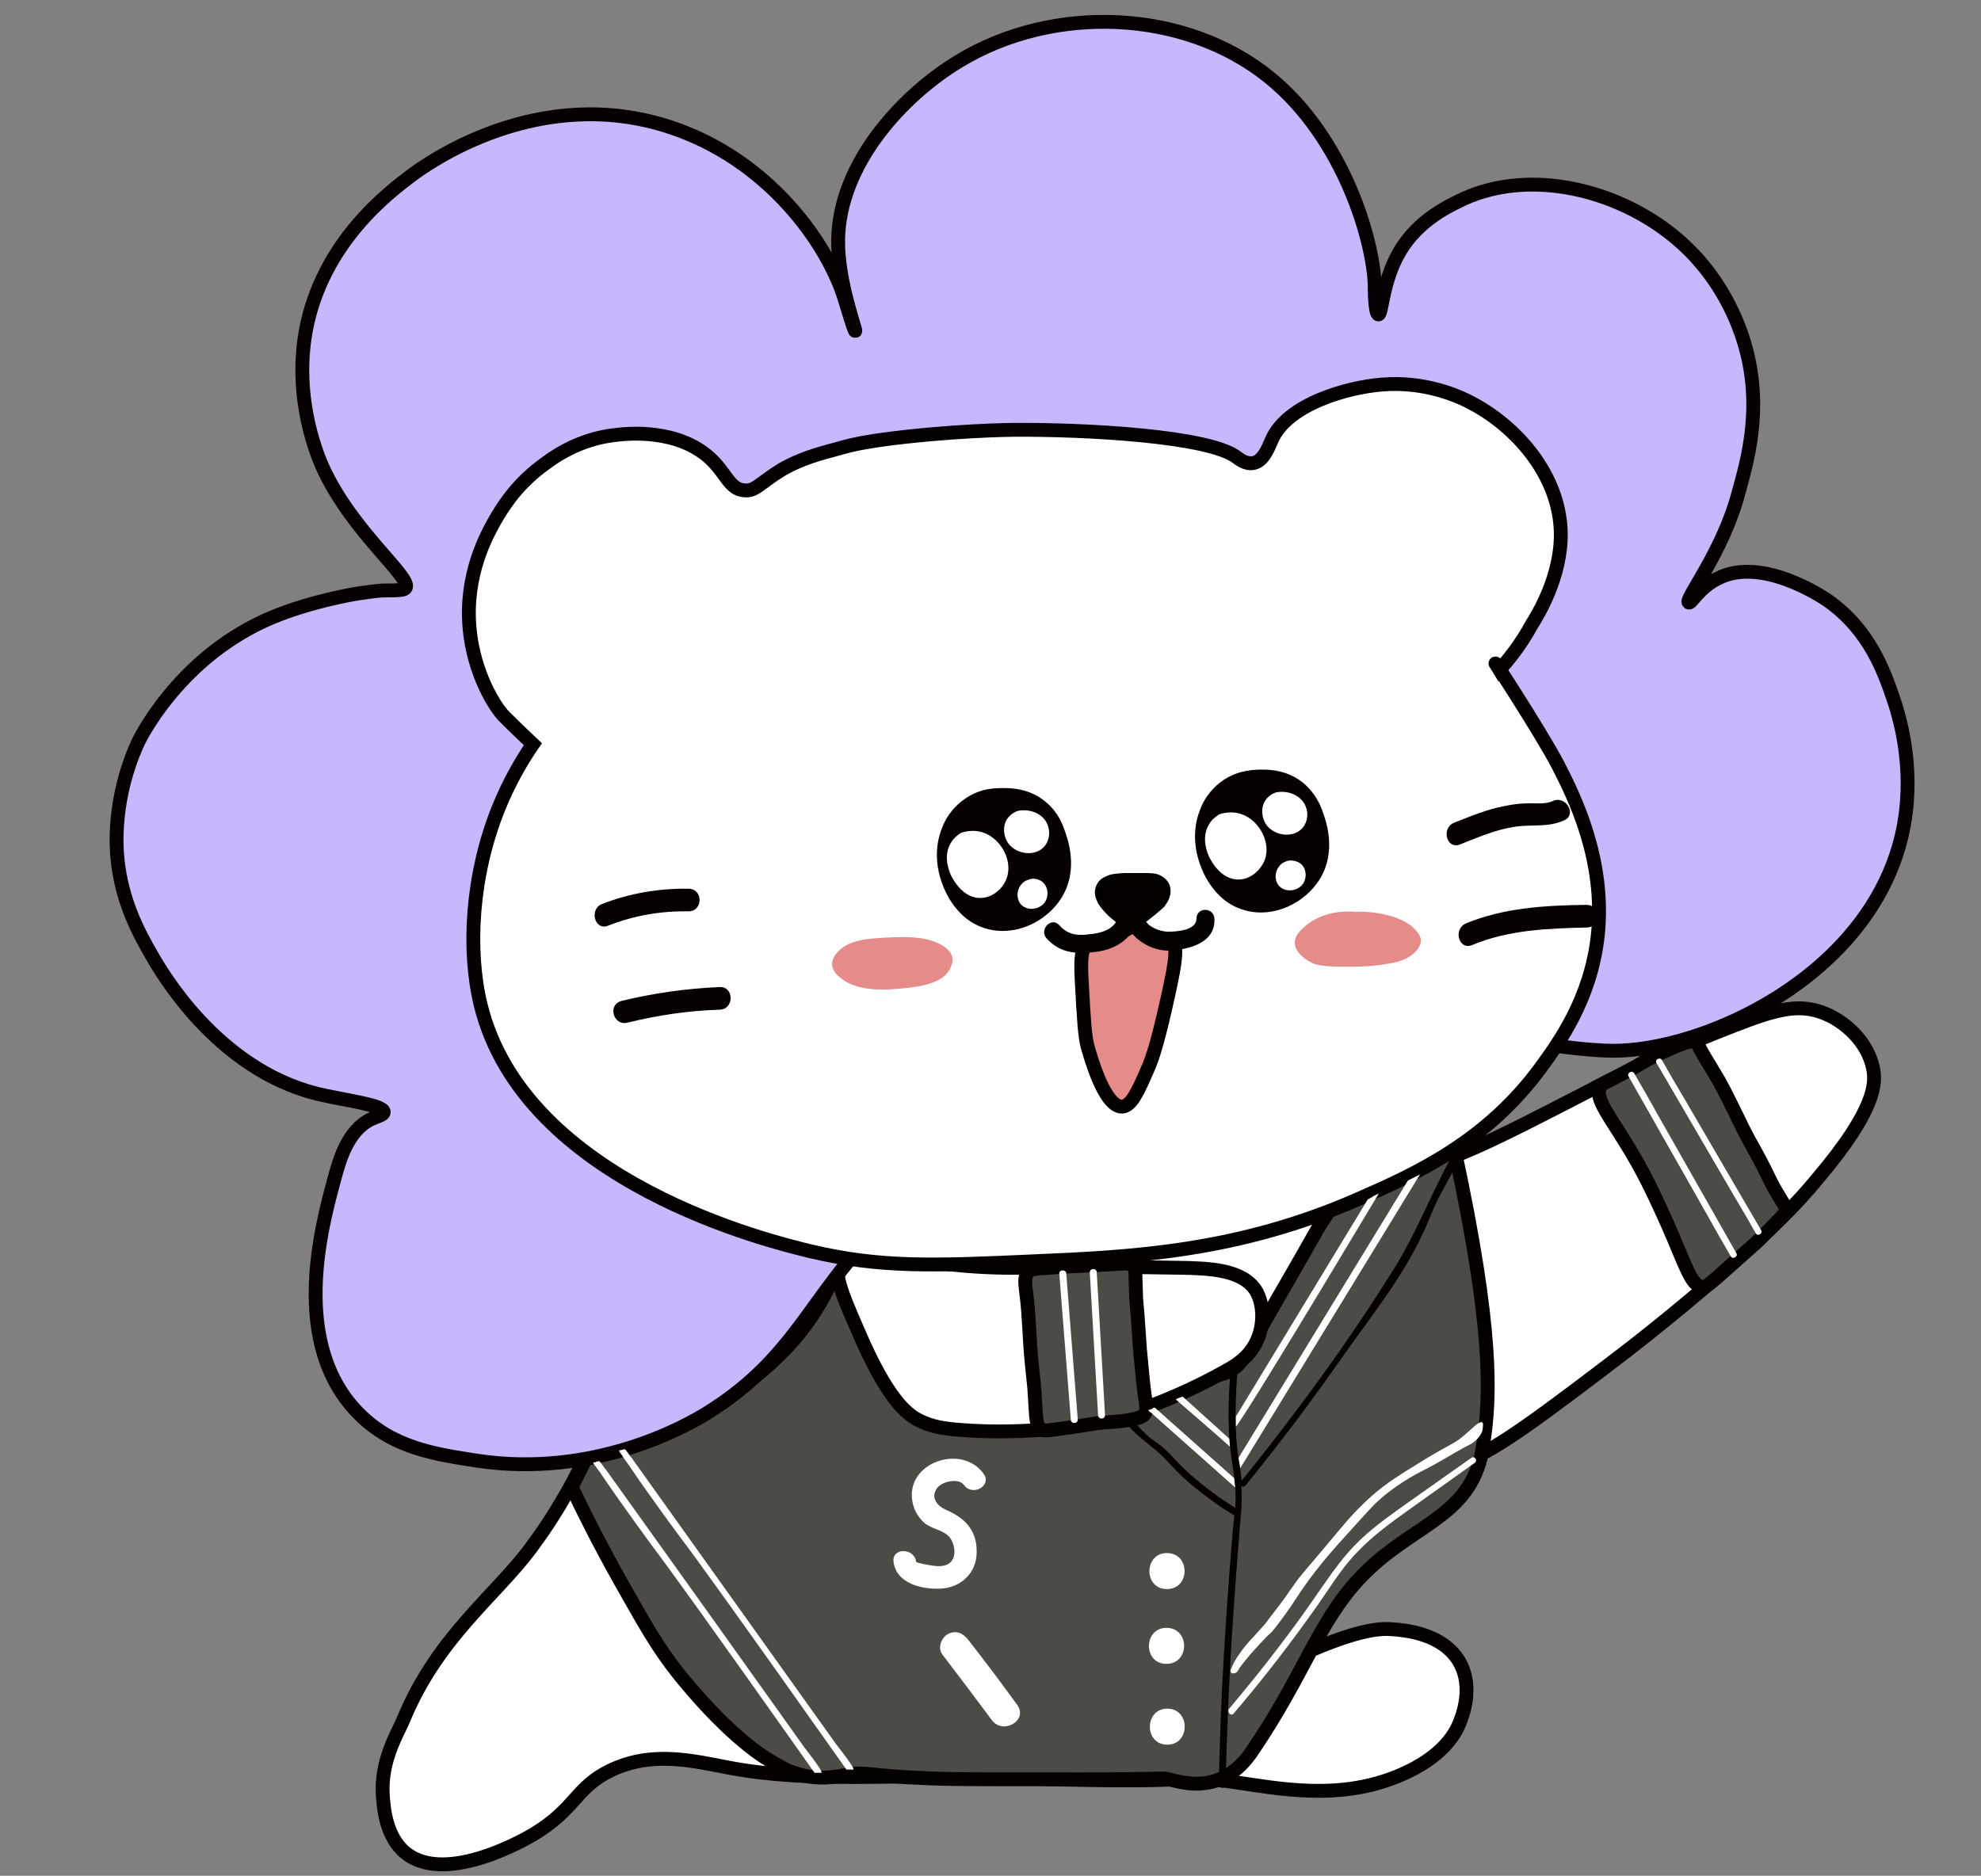 <?xml version="1.0" encoding="utf-8"?>
<!-- Generator: Adobe Illustrator 24.3.0, SVG Export Plug-In . SVG Version: 6.00 Build 0)  -->
<svg version="1.1" id="레이어_2_1_" xmlns="http://www.w3.org/2000/svg" xmlns:xlink="http://www.w3.org/1999/xlink" x="0px"
	 y="0px" viewBox="0 0 429 406.3" style="enable-background:new 0 0 429 406.3;" xml:space="preserve">
<rect x="0" y="0" width="429" height="406.3" fill="#808080" stroke="none"/>
<style type="text/css">
	.st0{fill:#FFFFFF;stroke:#040000;stroke-width:3;stroke-miterlimit:10;}
	.st1{fill:#4C4C47;stroke:#040000;stroke-width:3;stroke-miterlimit:10;}
	.st2{fill:#C8B6FF;stroke:#060001;stroke-width:3;stroke-miterlimit:10;}
	.st3{fill:#060001;}
	.st4{fill:#FFFFFF;}
	.st5{fill:#060001;stroke:#040000;stroke-width:3;stroke-miterlimit:10;}
	.st6{fill:#E58C8B;stroke:#040000;stroke-width:3;stroke-miterlimit:10;}
	.st7{fill:#040000;}
	.st8{fill:#E58C8B;}
</style>
<g id="레이어_1_1_">
	<path class="st0" d="M130.9,305.9c-5.1,13.5-11.3,23.2-16,29.5c-7.6,10.2-20.2,19.3-27.5,37c-1.3,3.1-5,8.9-4.5,16.5
		c0.2,2.6,0.6,9,5,12.5c8.8,7,26.3-3.3,27.5-4c9.4-5.6,9.2-10.3,17-14c9-4.2,17.6-2,25.5-0.5c18,3.4,36.7,1.3,55.1,2
		c51.6,2,40.7-0.9,53.5,1c10.5,1.5,23.6,4.3,37-1.5c8.7-3.8,11.5-8.6,12.5-11c0.7-1.7,3.2-8,0-13.5c-3.6-6.1-11.7-6.8-14.5-7
		c-2.5-0.2-7.8-0.2-23,7c-12.7,6-15,8.9-16,8c-4-3.4,46-63.6,51-60c1.5,1-2,6.5,0.2,8.3c3.4,3,16.5-6.8,33.5-19.7
		c6.1-4.6,14.3-11,24.4-19.7c13-11.2,18.2-16.9,22-21.5c12.8-15.1,12.7-20.9,12-24c-1.2-5.7-6.1-10.2-11-12c-5.5-2-10.5-0.5-19.5,3
		c-19,7.4-31,14-31,14c-20.5,10.6-31,16-41,17.5c-11.6,1.8-19.1-0.3-27.8-1.5c-38.3-5.4-72.5,9.5-88.6,16.5
		C172.8,274.9,152.1,285.9,130.9,305.9z"/>
	<path class="st1" d="M182.4,271.4c-1.2,3.9-3.8,10.4-9,17c-16,20.2-46.6,27.7-46.6,27.7l0,0l0,0c-1,2-2,4-3,6
		c2.4,5.1,5.9,12.1,10.5,20.3c4.7,8.2,7.9,14.5,14,21.8c10,12,16.8,16.3,19.5,17.8c1.1,0.6,2.6,1.6,4.8,2.2c4.7,1.5,8.7,0.6,11,0.2
		c4.2-0.7,3.4,0.2,17.5,0.8c4.4,0.2,10.6,0.2,23,0.2c29.1,0.1,27.5-0.4,29,0c2.4,0.6,6.6,1.8,11,0c3.9-1.6,6.1-4.7,7-6
		c11.3-16.6,14.3-27.9,23.3-37.5c10.8-11.5,23-12.8,26.3-26.3c0.2-0.8,0.3-1.5,0.5-2.8c1.7-10.7,2-25.4-6-62.8c-1.1-4.9-0.1-8-2-9
		c-5-2.7-18.9,11-27,23.8c-1.6,2.5-1.1,2-9.8,17c-4.9,8.6-7.4,12.8-7.8,13.3C264.8,300,250,304,182.4,271.4z"/>
	<path class="st0" d="M181.9,273.4c-1.6,2.5,0.7,7.6,5.2,17.8c5.8,12.8,9.9,15.5,12,16.5c2.6,1.3,5,1.7,8.5,2
		c15.9,1.3,29.1-1.4,29.8-1.5c0,0,13.2-2.8,28.5-11.5c1.8-1,4.7-2.8,6.3-6.3c1.5-3.3,1.6-7.7-0.2-10.8c-2.9-4.6-9.9-4.9-16.8-5
		c-20.8-0.4-29.9,0.1-37.8,0C195.1,274.2,185.1,268.5,181.9,273.4z"/>
	<path class="st2" d="M184.1,272.7c-10.3,12.6-14.8,23.2-30.7,33.2c-4.6,2.9-24.6,14.3-50,10.5c-9.1-1.4-18.1-2.7-25.5-10
		c-15.3-15.1-8.3-40.7-5.5-51c1.1-4.1,2.9-10.6,8-13c1.3-0.6,2.7-0.9,2.7-1.5c0.1-1.6-8.8-2.6-14.5-4c-21.6-5.4-33.7-26.4-35.7-29.9
		c-2.7-4.7-6.6-11.6-7.5-21.4c-0.2-2.1-1-12.8,4.5-24.8c0,0,8.2-17.6,27.5-26.4c8.1-3.7,18.3-5.6,20.5-5.9c3.3-0.5,4.9-0.6,4.9-0.6
		c4.1,0,4.6-0.1,5-0.5c1.7-2.1-11.3-11.9-17.8-25.9c-0.9-2-6.5-14.5-3.8-29.7C69.7,52.4,84.6,41.4,89.1,38
		c3.6-2.7,27.5-19.8,55.9-10.5c21.2,6.9,34.1,25,37.9,37.2c0.4,1.3,2.1,7.1,2.3,7c0.3-0.1-3.8-10.6-3.7-19.7
		c0.2-16.7,14.2-31.5,26.1-38.7c20.5-12.5,49-11.3,67.2,3.4c16.4,13.2,22.8,36.1,22.9,45.4c0,0,0,5.9,0.8,6c0.8,0.1,0.8-7,4.5-13.4
		c4.1-7.2,11.2-10.3,14.1-11.7c14.5-6.5,33.1-1.9,45.4,8.2c10.4,8.5,14.2,19.3,15.5,24c3.8,13.6,0.2,25.2-1.5,31.5
		c-3.4,12.9-11.7,23.1-10.8,23.8c0.5,0.4,2.2-3.2,6.3-5.2c9.5-4.9,22.8,4.1,23.7,4.7c9.2,6.4,12.4,15.7,14.3,21.3
		c1.8,5.2,4.8,16.6,1.9,29.4c-7,30.8-43,47.1-62.9,46.9c-5.3-0.1-11.5-1-11.5-1c-8.8-1.8-14-5.7-26.3-8
		C267.8,210.4,213.2,237,184.1,272.7z"/>
	<path class="st0" d="M161.1,106.2c-3.2-0.3-3.8-3.7-7.4-7c-7.1-6.4-17.8-5.3-20.3-5c-8.4,0.9-13.9,5.1-16.4,7
		c-5.6,4.3-8.4,9.1-9.8,11.5c-1.8,3.2-6.6,11.8-5.5,23.5c0.9,9.7,5.5,17,7.5,19c0.3,0.3,2.8,2.8,6.2,6l0,0c-2.2,3.2-5.1,8-7.5,14
		c-5.8,14.5-6.7,30.6-3.8,42.5c9.5,38.6,63.5,51.4,71.3,53.3c15.2,3.6,26.5,3.2,48.5,2.2c21.1-0.9,44.2-2,70.3-13.5
		c12.4-5.4,27.7-12.4,39.5-28.5c4-5.5,10.8-14.9,12.3-28.5c1.8-16.6-5.3-30.5-8.5-36.8c-3.7-7.2-17.1-27.7-12.8-20.8
		c2-2.2,4.6-5.4,7-9.8c1.2-1.9,6.5-10.4,6.3-20c-0.3-12.6-9.8-23-19.3-28c-2.8-1.5-10.1-4.8-19.5-4c-7.4,0.6-20.4,4.2-23.8,12
		c-0.6,1.3-1.7,4.6-4,5c-1.6,0.3-3.1-0.9-3.5-1.2c-6-4.7-33.1-6.1-48.3-6c0,0-13.7,0.1-29,2.2c-2.6,0.4-5.4,0.8-8.8,1.8
		c-4.5,1.2-8.2,2.2-12.3,4.5C164.4,104.7,163.6,106.5,161.1,106.2z"/>
	<path class="st3" d="M149.1,192.5c-6.4-0.1-12.8,1-18.7,3.3c-2.9,1.1-1.6,5.9,1.3,4.7c5.6-2.2,11.4-3.2,17.4-3.1
		C152.3,197.4,152.3,192.5,149.1,192.5z"/>
	<path class="st3" d="M155.9,213.8c-7.2,0.3-14.3,1.3-21.3,3c-3.1,0.8-1.8,5.5,1.3,4.7c6.6-1.6,13.2-2.6,20-2.8
		C159,218.6,159,213.7,155.9,213.8z"/>
	<path class="st3" d="M336.3,173.5c-1.6,0.7-3.4,0.5-5.1,0.5c-1.8,0-3.6,0.2-5.4,0.6c-3.8,0.7-7.3,2.2-10.9,3.6
		c-2.9,1.2-1.6,5.9,1.3,4.7c3.8-1.5,7.7-3.2,11.7-3.8c3.7-0.6,7.3,0.2,10.8-1.4C341.6,176.5,339.1,172.2,336.3,173.5z"/>
	<path class="st3" d="M343.6,196c-8.8,0.1-17.9,0.6-26.1,4c-2.9,1.2-1.6,5.9,1.3,4.7c7.9-3.3,16.4-3.6,24.8-3.8
		C346.7,200.9,346.7,196,343.6,196z"/>
	<path class="st3" d="M209.3,172.8c-3.4,2.2-4.8,5.2-5.2,6.3c-2.2,5.2-0.8,10-0.4,11.3c0.4,1.3,2.8,8.9,10.1,10.8
		c6.2,1.7,12.8-1.6,16-6.6c4-6.3,1.3-13.2,0.7-14.9c-0.5-1.4-1.4-3.7-3.8-5.8c-3.5-3.1-7.6-3.2-9.2-3.2
		C216,170.7,212.6,170.6,209.3,172.8z"/>
	<path class="st4" d="M208.1,180.4c-0.6,0.4-1.6,1.1-2.2,2.2c-1.8,3-0.2,6.4,0,6.9c0.2,0.4,2.4,5.2,6.6,5c2.5-0.1,4.6-2,5.4-4
		c1.6-3.8-1-8.7-4.8-10.1C211,179.6,209,180.1,208.1,180.4z"/>
	<path class="st4" d="M220.6,175.6c-0.5,0.1-1.7,0.6-2.5,1.8c-1.1,1.7-0.7,3.9,0.2,5.2c1.6,2.3,5.4,3,7.5,1.1
		c1.3-1.1,1.7-3.1,1.2-4.6C226.4,176.7,223.7,175.1,220.6,175.6z"/>
	<path class="st4" d="M223.2,190.4c-0.3,0.1-1.5,0.3-2.2,1.4c-0.9,1.2-0.9,3.1,0.2,4.2c1.4,1.4,4,1,5.1-0.6c0.7-1.1,0.8-2.7-0.1-3.9
		C225.1,190.1,223.4,190.3,223.2,190.4z"/>
	<path class="st3" d="M265.2,168.8c-3.4,2.2-4.8,5.2-5.2,6.3c-2.2,5.2-0.8,10-0.4,11.3c0.4,1.3,2.8,8.9,10.1,10.8
		c6.2,1.7,12.8-1.6,16-6.6c4-6.3,1.3-13.2,0.7-14.9c-0.5-1.4-1.5-3.7-3.8-5.8c-3.5-3.1-7.6-3.2-9.2-3.2
		C271.9,166.7,268.5,166.7,265.2,168.8z"/>
	<path class="st4" d="M264,176.4c-0.6,0.4-1.6,1.1-2.2,2.2c-1.8,3-0.2,6.4,0,6.9c0.2,0.4,2.4,5.2,6.6,5c2.5-0.1,4.5-2,5.4-4
		c1.6-3.8-1-8.7-4.8-10.1C266.9,175.6,264.9,176.1,264,176.4z"/>
	<path class="st4" d="M276.5,171.6c-0.5,0.1-1.7,0.6-2.5,1.8c-1.1,1.7-0.7,3.9,0.2,5.2c1.6,2.3,5.4,3,7.5,1.1
		c1.3-1.1,1.7-3.1,1.2-4.6C282.3,172.8,279.6,171.1,276.5,171.6z"/>
	<path class="st4" d="M279.1,186.4c-0.3,0.1-1.5,0.3-2.2,1.4c-0.9,1.2-0.9,3.1,0.2,4.2c1.4,1.4,4,1,5.1-0.6c0.7-1.1,0.8-2.7-0.1-3.9
		C281,186.2,279.3,186.4,279.1,186.4z"/>
	<path class="st5" d="M240.1,191.2c0.6-0.3,1.2-0.5,3.5-0.6c0.5,0,1.1,0,3.3,0c2.6,0,3.3,0,4.1,0.6c0.2,0.1,0.7,0.5,0.9,1.1
		c0.4,1.2-0.4,2.4-0.7,2.8c-0.2,0.4-0.4,0.5-1.8,1.7c-2.2,1.8-2.5,2-3,2.2c-0.4,0.1-1.4,0.4-2.5,0.2c-0.9-0.2-1.5-0.8-2.7-1.8
		c-0.8-0.8-1.4-1.4-2-2.3c-0.4-0.8-0.8-1.6-0.5-2.4C238.9,191.8,239.6,191.4,240.1,191.2z"/>
	<path class="st6" d="M235.8,204c-1.8,0.9-1.8,4.5-1.5,9.2c0.4,7.4,0.6,11,1.2,13.4c0.4,1.3,3.5,13.2,7.5,13.1
		c2-0.1,3.4-3.2,5.7-8.5c0.7-1.7,1.9-4.6,4.5-16.6c1.3-6.1,2-9.9,0.4-10.9c-1.1-0.7-2.5,0.5-4.3-0.5c-1.7-0.9-1.5-2.5-2.8-2.8
		c-1.3-0.3-2,1-6.3,3C237.6,204.3,236.6,203.5,235.8,204z"/>
	<path class="st7" d="M259.1,199c0,2.5-4.2,2.8-5.9,2.8c-2.1,0.1-5.7-1.4-5.9-3.9c-0.2-2.2-3.1-2.5-3.8-0.9c-0.5,0.2-1,0.6-1.2,1.3
		c-0.8,2.8-3.1,3.6-5.7,4c-2.9,0.4-5.2,0.4-7.2-1.9c-1.7-1.9-4.4,0.9-2.8,2.8c3.1,3.5,6.9,3.5,11.3,2.9c3-0.5,5.5-1.8,7.1-4.1
		c1.9,2.4,5.2,4,8.2,3.9c4.2-0.2,9.9-1.6,9.8-6.7C263,196.4,259.1,196.4,259.1,199z"/>
	<path class="st8" d="M193.9,203c3.3-0.1,7.2,0,10.2,1.8c1.4,0.9,1.9,1.7,2.1,2.4c0.3,1.3-0.4,2.5-0.6,2.9
		c-1.9,3.4-8.1,3.8-11.4,4.1c-2.8,0.2-8.6,0.6-12.2-2.4c-0.6-0.5-1.7-1.4-1.8-2.8c-0.1-1.5,1-2.6,1.6-3.2
		C184.4,203.4,188.5,203.2,193.9,203z"/>
	<path class="st8" d="M293.4,197.5c2.6-0.1,4.7,0.2,6.1,0.5c4.4,0.9,6.3,2.6,6.8,3.2c1.3,1.3,1.4,2.1,1.4,2.5c0,1.4-1.1,2.4-1.8,3
		c-1.1,0.9-2.5,1.7-6.3,2.2c-1.4,0.2-3.4,0.5-7.2,0.5c-6.5,0.1-7.9-0.6-8.4-0.9c-0.6-0.3-3.6-1.9-3.6-4.3c0-1.9,1.9-3.3,3-4.2
		C287.1,197.4,291.2,197.3,293.4,197.5z"/>
	<path class="st1" d="M350.7,232.9c-3.6,1.9-3.8,1.9-4.1,2.4c-1.5,2.6,2.1,6.5,6.7,14.3c3.4,5.7,5.7,10.9,7.7,15.3
		c4,9,5.2,13.8,7.8,13.9c0.6,0,2-1.1,4.5-3.4c4.4-3.9,6.6-5.9,7.2-6.4c3.4-3.3,6.6-6.8,6.6-6.8s-1.8-3-2.4-4
		c-1.5-2.5-1.8-3.7-4.1-7.9c-1.1-2-2.6-4.6-4.2-8c-0.5-1-2.6-5.4-4.1-8.1c-0.3-0.5-0.6-1-0.6-1c-1-1.7-1.6-2.7-2.1-3.5
		c-2.2-3.6-1.8-3.6-2.3-3.9c-0.6-0.4-1.7-0.7-10.3,3.6C354.2,231,355.5,230.4,350.7,232.9z"/>
	<path class="st1" d="M222.8,275.4c-1.1,1-0.8,2.7-0.5,5.1c0.6,4.8,0.6,9.6,1.1,14.4c0.2,2.5,0.6,5.1,0.7,7.6
		c0.3,4.6,0.2,6.3,1.4,7.1c0.6,0.4,1.1,0.3,6.1-0.4c4.8-0.7,5-0.8,5.7-0.9c2.5-0.3,3.1-0.2,5.7-0.5c3.8-0.5,4.4-1,4.8-1.4
		c0.7-1,0.4-2.1,0.1-4.2c-0.2-1.3-0.5-4-1-9.6c0-0.1-0.2-2.4-0.5-7.1c-0.1-1.9-0.4-3.7-0.4-5.6c-0.2-4.1,0.1-5.1-0.8-5.8
		c-0.6-0.5-1.1-0.5-5.4-0.2c-5.1,0.3-7.7,0.4-7.9,0.4c-1.1,0.1-2.2,0.1-3.3,0.2C224.2,274.8,223.4,274.8,222.8,275.4z"/>
	<path class="st4" d="M229.4,275.9l2.5,31.7c0.1,0.9,1.5,0.8,1.5-0.1l-2.5-31.7C230.8,274.9,229.3,275,229.4,275.9z"/>
	<path class="st4" d="M236,275.6l1.8,31c0.1,0.9,1.5,0.9,1.5-0.1l-1.8-31C237.4,274.6,236,274.7,236,275.6z"/>
	<path class="st4" d="M376,271.4c-5.7-10.1-11.5-20.2-17.2-30.3c-1.6-2.9-3.2-5.7-4.9-8.6c-0.4-0.8-1.7-0.1-1.2,0.7
		c5.7,10.1,11.5,20.2,17.2,30.3c1.6,2.9,3.2,5.7,4.9,8.6C375.2,272.9,376.5,272.2,376,271.4z"/>
	<path class="st4" d="M249.5,306.2c0.2,0.2,5.5,4.9,18,16c0-0.3,0-0.7-0.1-1s-0.1-0.7-0.1-1c-5.7-5.1-11.4-10.1-17.1-15.2
		c0,0-0.1-0.1-0.2-0.1c-0.2,0-0.3,0.1-0.4,0.2c-0.5,0.3-0.9,0.2-0.9,0.4c0,0.1,0.1,0.1,0.4,0.4C249.4,306,249.5,306.2,249.5,306.2z"
		/>
	<path class="st4" d="M254.6,303.1c3.9,3.4,7.9,6.8,11.8,10.3c0-0.2-0.1-0.5-0.1-0.7c0-0.4,0-0.7,0-1c-3.4-3.1-6.8-6.1-10.2-9.2
		c-0.3,0.1-0.5,0.2-0.8,0.3C255.1,302.9,254.8,303,254.6,303.1z"/>
	<path class="st4" d="M296.2,259.8c-9.5,15.7-19.1,31.4-28.6,47.1c0,0.3,0,0.6,0,0.8c0,0.9,0,1.3,0,1.3c0.4,0.2,14.3-22.6,31-50.5
		c-0.4,0.2-0.8,0.4-1.2,0.6C297,259.4,296.6,259.6,296.2,259.8z"/>
	<path class="st4" d="M304.9,255.7c-12.2,20-24.5,40.1-36.7,60.1c0,0.2,0.1,0.9,0.2,1.1c0,0.2,0.1,1,0.2,1.1
		c13-21.2,25.9-42.4,38.9-63.6c-0.4,0.2-0.8,0.4-1.2,0.6C305.7,255.3,305.3,255.5,304.9,255.7z"/>
	<path class="st4" d="M381.4,266.5c-5.6-9.6-11.2-19.2-16.8-28.8c-1.6-2.7-3.2-5.4-4.7-8.1c-0.4-0.7-1.6-0.1-1.2,0.6
		c5.6,9.6,11.2,19.2,16.8,28.8c1.6,2.7,3.2,5.4,4.7,8.1C380.6,267.9,381.8,267.2,381.4,266.5z"/>
	<path class="st4" d="M130.4,319.6c4.6,6.8,11.1,15.6,11.1,15.6c3.1,4.1,11.8,16.1,34.9,48.8c0.1,0,0.1,0,0.2,0c1.1,0,1.2,0,1.3,0
		c0.2-0.2-0.6-1.5-3.7-5.5c-14.3-20.1-28.7-40.2-43-60.2c-0.1-0.1-0.2-0.2-0.4-0.5c-0.6-0.8-0.9-1.4-1.2-1.3c0,0-0.1,0-0.3,0.1
		c-0.2,0-0.2,0-0.3,0.1c-0.3,0.1-0.4,0-0.5,0.1c0,0,0,0,0,0.1c0,0.2,0.3,0.4,0.9,1.3C130,318.9,130.3,319.5,130.4,319.6z"/>
	<path class="st4" d="M136,317.1c4.7,7,11.4,16,11.4,16c3.2,4.2,12.1,16.5,35.9,50.2c0.1,0,0.1,0,0.2,0c1.1,0,1.2,0,1.3,0
		c0.2-0.2-0.6-1.5-3.8-5.6c-14.7-20.6-29.5-41.3-44.2-61.9c-0.1-0.1-0.2-0.2-0.4-0.5c-0.6-0.8-0.9-1.4-1.2-1.4c0,0-0.1,0-0.3,0.1
		c-0.2,0-0.2,0-0.3,0.1c-0.3,0-0.4,0-0.5,0.1c0,0,0,0,0,0.1c0,0.2,0.3,0.4,0.9,1.4C135.5,316.4,135.9,317,136,317.1z"/>
	<path class="st4" d="M318.6,315.8c-4.3,3-8.6,6.1-12.9,9.1c-3.8,2.7-7.7,5.4-11.1,8.6c-3.6,3.4-6.3,7.4-9.1,11.4
		c-2.8,4.1-5.7,8.1-8.7,12c-3.4,4.5-7,8.9-10.6,13.2c-0.6,0.7,0.4,1.8,1,1c6.4-7.5,12.5-15.4,18.2-23.5c2.8-4,5.3-8.2,8.8-11.7
		c3.2-3.3,7-6.1,10.8-8.8c4.8-3.4,9.5-6.8,14.3-10.2C320.1,316.5,319.4,315.2,318.6,315.8z"/>
	<path class="st4" d="M321,308.1c-0.6-0.4-2.3,1.4-3.8,2.7c-2.2,1.9-2.6,1.7-8.3,5.1c-5.5,3.4-8.4,5.1-11.8,8.1
		c-2.3,2-4.1,4-5.1,5.1c-1.5,1.7-1.7,2-5.4,6.4c-4.9,5.8-5,5.8-6.4,7.8c-0.9,1.2-1.6,2.4-3.3,4.6c-1.4,1.8-2.2,2.9-2.9,3.8
		c-1.3,1.5-2.6,2.9-2.6,2.9l0,0c0,0-3.5,3.5-4.8,6.9c-0.1,0.2-0.2,0.5,0,0.8c0.2,0.2,0.6,0.2,0.9,0.1c0.5-0.2,0.7-0.7,0.8-0.9
		c0.1-0.2,0.9-1.3,2.6-3.3c0.6-0.7,1.1-1.2,2-2.2c1.2-1.3,1.6-1.7,2.3-2.3c0.5-0.5,1.3-1.5,3.4-4.4c1.5-2.1,1.8-2.7,3.3-4.9
		c2.2-3.2,4.1-5.5,5.6-7.3c1-1.2,2.5-2.9,5.6-6.3c2.7-3,4.1-4.5,4.4-4.8c4.3-4.2,8.9-6.6,11.5-7.9c3.1-1.6,6-3.5,9.1-5.1
		c0.5-0.2,2.2-1.2,2.9-3C321.1,309.4,321.3,308.3,321,308.1z"/>
	<path class="st4" d="M233.8,346.9"/>
	<path class="st7" d="M314.5,250.2c-5.6,10.4-7.8,17.2-13.8,26.5c-6.2,9.8-12.8,19.3-19.8,28.6c-3.9,5.2-7.9,10.4-12,15.4
		c-0.2-1.6-0.4-3.2-0.7-4.9c-1-6.5-0.6-13.1-0.2-19.7c0.1-0.9-1.4-0.9-1.5,0c-0.4,5.8-0.7,11.7-0.1,17.5c0.3,2.9,0.9,5.7,1.1,8.6
		c0.1,1.5,0.1,2.9,0,4.4c-3.4-2.1-6.6-4.5-9.6-7.1c-1.6-1.4-3-2.9-4.4-4.4c-1.2-1.3-2.6-2.4-4.1-3.4c-1.5-1.1-2.6-2.5-3.9-3.8
		c-2.7-3-2.8-1.2-1.3,0.7c2.2,2.8,5.2,4.5,7.6,6.9c1.5,1.5,2.9,3.1,4.4,4.5c1.6,1.5,3.3,2.8,5,4.1c1.9,1.5,3.9,2.8,6,4.1
		c0,0,0.1,0,0.1,0.1c-0.1,1-0.2,2-0.3,2.9c-1,11.7-1.8,23.5-2.4,35.3c-0.3,6.7-0.5,13.3-0.7,20c0,1,1.5,1,1.5,0
		c0.3-11.9,0.8-23.7,1.6-35.6c0.4-5.8,0.8-11.7,1.3-17.5c0.2-3,0.6-6,0.6-9c0-0.8,0-1.7-0.1-2.5c0.3,0.2,0.6,0.2,0.9-0.1
		c7.4-9.1,14.4-18.4,21.1-28c6.7-9.5,14.2-18.7,18.6-29.5c2.2-5.4,2.6-5.6,5.7-11.4C315.7,252.1,314.9,249.3,314.5,250.2z"/>
	<path class="st4" d="M252.7,336.4c-5,0-5.1,7.8,0,7.8S257.8,336.4,252.7,336.4z"/>
	<path class="st4" d="M252.6,352.6c-5,0-5.1,7.8,0,7.8C257.7,360.4,257.7,352.6,252.6,352.6z"/>
	<path class="st4" d="M252.8,370.1c-5,0-5.1,7.8,0,7.8C257.8,377.9,257.8,370.1,252.8,370.1z"/>
	<path class="st4" d="M220.3,369.3c-3.5-4.8-7-9.5-10.7-14.2c-1.1-1.4-2.7-2.1-4.4-1.1c-1.4,0.8-2.2,3-1.1,4.4
		c3.6,4.7,7.2,9.5,10.7,14.2C217.2,375.8,222.7,372.7,220.3,369.3z"/>
	<path class="st4" d="M208.8,321.7c1.8,2.5,6.1,0.1,4.2-2.5c-4.8-6.6-17-2.4-15.4,6.1c0.3,1.7,1.2,3.3,2.5,4.5
		c1.6,1.4,3.9,1.5,5.4,3c1.3,1.4,1.8,4.6,0.1,5.8c-1.1,0.8-2.6,0.7-3.8,0.5c-0.3,0-3.4-0.6-3.4-0.8c-0.4-3.1-5.3-3.1-4.9,0
		c0.6,4.7,6.1,6,10.2,5.8c4.4-0.2,7.8-3.4,7.8-7.9c0.1-4.6-2.5-7.4-6.5-9.1c-1.9-0.8-3.5-2.5-2.2-4.6
		C203.8,320.9,207.6,320,208.8,321.7z"/>
	<path class="st4" d="M605.9,365.1"/>
</g>
</svg>
